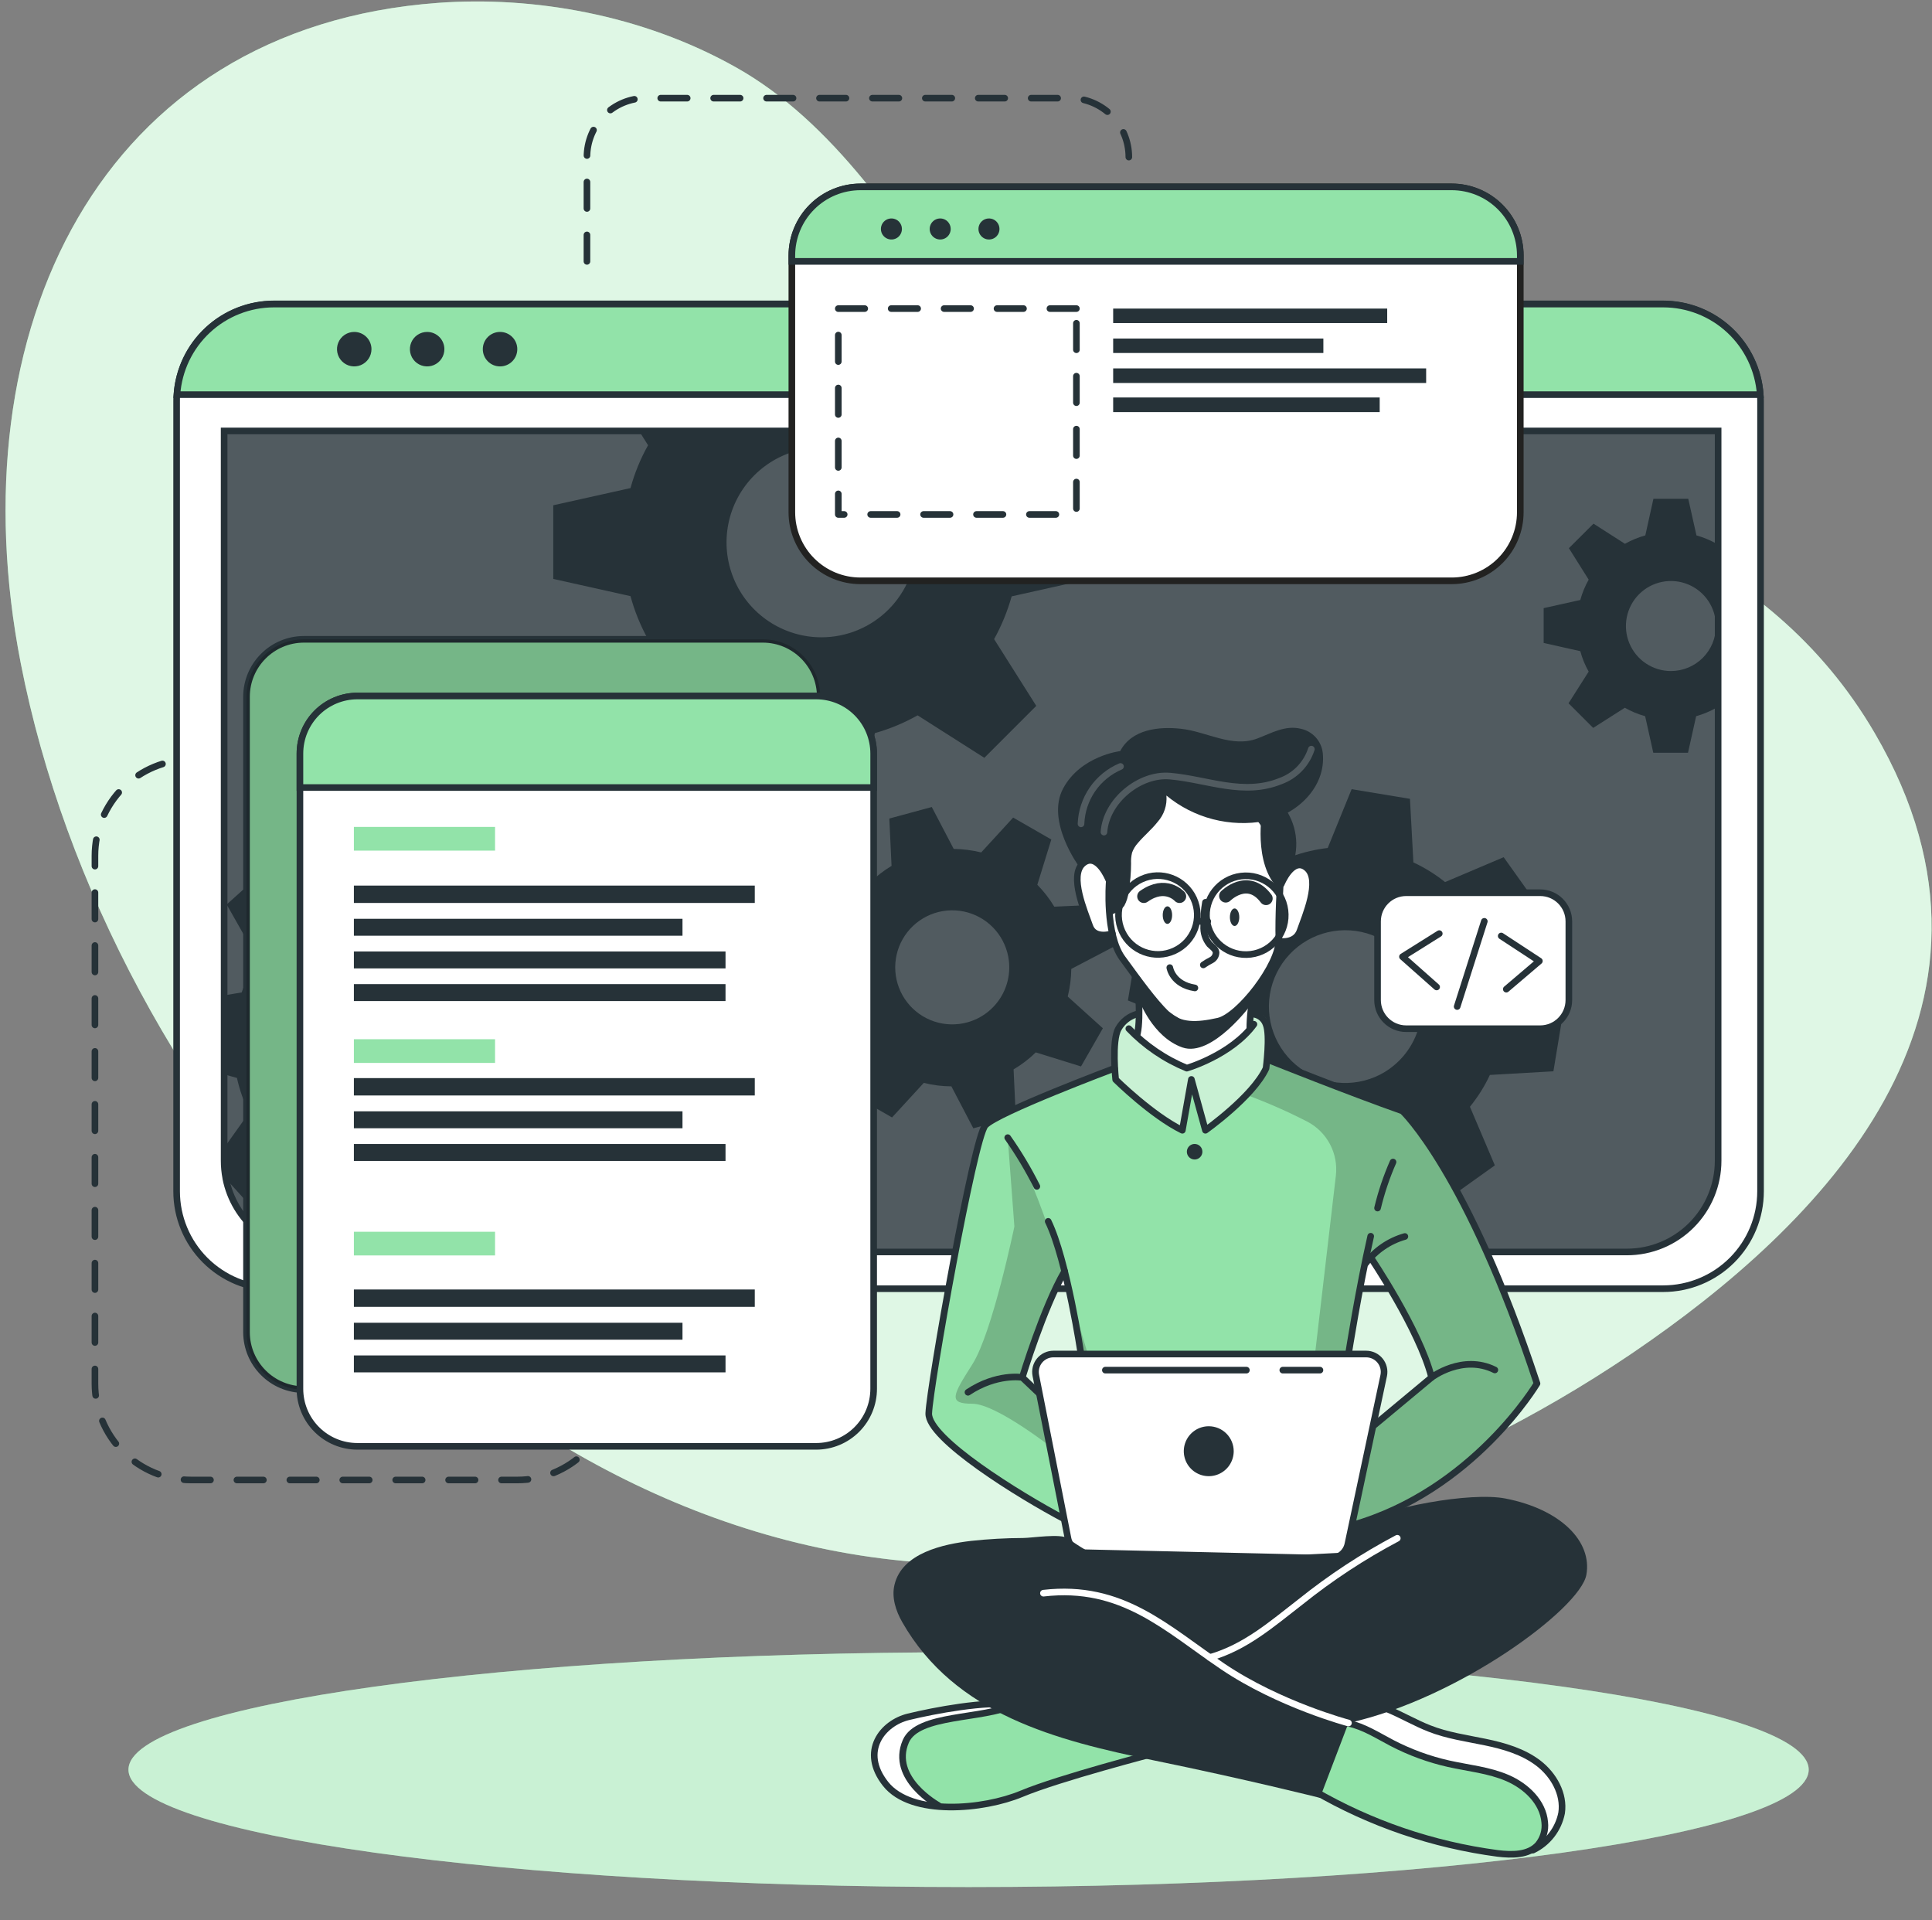 <svg width="322" height="320" viewBox="0 0 322 320" fill="none" xmlns="http://www.w3.org/2000/svg">
<rect x="0" y="0" width="322" height="320" fill="#808080" stroke="none"/>
<g clip-path="url(#clip0_260_322)">
<path d="M312.44 122.134C276.806 61.101 180.147 82.837 160.407 53.154C150.296 37.976 138.986 20.335 122.58 11.174C106.942 2.401 88.81 -0.677 73.004 0.478C16.555 4.609 -7.373 55.113 3.469 110.575C17.945 184.555 83.525 260.129 161.431 260.656C202.183 260.963 241.121 246.341 271.608 225.775L272.288 225.314C302.775 204.558 339.652 168.727 312.44 122.134Z" fill="#92E3A9"/>
<path opacity="0.7" d="M312.44 122.134C276.806 61.101 180.147 82.837 160.407 53.154C150.296 37.976 138.986 20.335 122.58 11.174C106.942 2.401 88.81 -0.677 73.004 0.478C16.555 4.609 -7.373 55.113 3.469 110.575C17.945 184.555 83.525 260.129 161.431 260.656C202.183 260.963 241.121 246.341 271.608 225.775L272.288 225.314C302.775 204.558 339.652 168.727 312.44 122.134Z" fill="white"/>
<path d="M35.82 126.571H31.857C27.605 126.571 23.527 128.26 20.52 131.267C17.513 134.274 15.824 138.352 15.824 142.604V230.585C15.824 234.838 17.513 238.916 20.52 241.922C23.527 244.929 27.605 246.618 31.857 246.618H86.222C90.474 246.618 94.552 244.929 97.559 241.922C100.566 238.916 102.255 234.838 102.255 230.585" stroke="#263238" stroke-width="1.103" stroke-linecap="round" stroke-linejoin="round" stroke-dasharray="4.41 4.41"/>
<path d="M97.825 43.555V26.176C97.825 23.576 98.856 21.082 100.693 19.241C102.529 17.4 105.021 16.363 107.621 16.358H178.319C180.923 16.358 183.42 17.392 185.262 19.233C187.103 21.075 188.138 23.572 188.138 26.176" stroke="#263238" stroke-width="1.103" stroke-linecap="round" stroke-linejoin="round" stroke-dasharray="4.41 4.41"/>
<path d="M161.431 314.45C238.762 314.45 301.452 305.691 301.452 294.886C301.452 284.081 238.762 275.322 161.431 275.322C84.099 275.322 21.41 284.081 21.41 294.886C21.41 305.691 84.099 314.45 161.431 314.45Z" fill="#92E3A9"/>
<path opacity="0.5" d="M161.431 314.45C238.762 314.45 301.452 305.691 301.452 294.886C301.452 284.081 238.762 275.322 161.431 275.322C84.099 275.322 21.41 284.081 21.41 294.886C21.41 305.691 84.099 314.45 161.431 314.45Z" fill="white"/>
<path d="M293.424 66.87V198.512C293.424 202.815 291.715 206.942 288.673 209.986C285.631 213.03 281.504 214.741 277.201 214.742H45.66C41.357 214.741 37.231 213.03 34.188 209.986C31.146 206.942 29.437 202.815 29.437 198.512V66.87C29.437 66.482 29.437 66.138 29.488 65.729C29.773 61.634 31.601 57.799 34.602 54.999C37.604 52.198 41.555 50.64 45.66 50.639H277.201C281.311 50.641 285.266 52.203 288.268 55.01C291.27 57.816 293.095 61.658 293.373 65.758C293.409 66.109 293.424 66.489 293.424 66.87Z" fill="white" stroke="#263238" stroke-width="1.103" stroke-linecap="round" stroke-linejoin="round"/>
<path d="M37.333 71.812H286.354V193.416C286.354 197.449 284.752 201.317 281.9 204.169C279.048 207.021 275.181 208.623 271.147 208.623H52.547C48.514 208.623 44.646 207.021 41.795 204.169C38.943 201.317 37.341 197.449 37.341 193.416V71.812H37.333Z" fill="#263238"/>
<path opacity="0.2" d="M286.362 71.812V193.416C286.383 197.427 284.811 201.282 281.991 204.133C279.171 206.985 275.333 208.6 271.323 208.623H52.372C48.361 208.6 44.524 206.985 41.704 204.133C38.884 201.282 37.312 197.427 37.333 193.416V71.812H286.362Z" fill="white"/>
<path d="M293.373 65.758H29.488C29.773 61.663 31.601 57.829 34.602 55.028C37.604 52.228 41.556 50.669 45.66 50.668H277.201C281.306 50.669 285.258 52.228 288.259 55.028C291.26 57.829 293.088 61.663 293.373 65.758Z" fill="#92E3A9" stroke="#263238" stroke-width="1.103" stroke-miterlimit="10"/>
<path d="M61.913 58.184C61.913 58.752 61.745 59.308 61.429 59.78C61.113 60.253 60.664 60.621 60.139 60.839C59.614 61.056 59.037 61.113 58.479 61.002C57.922 60.891 57.41 60.617 57.008 60.216C56.606 59.814 56.333 59.302 56.222 58.745C56.111 58.187 56.168 57.609 56.385 57.084C56.603 56.559 56.971 56.111 57.444 55.795C57.916 55.479 58.471 55.311 59.04 55.311C59.802 55.311 60.533 55.614 61.071 56.152C61.61 56.691 61.913 57.422 61.913 58.184Z" fill="#263238"/>
<path d="M74.064 58.184C74.064 58.752 73.895 59.308 73.58 59.78C73.264 60.253 72.815 60.621 72.29 60.839C71.765 61.056 71.187 61.113 70.63 61.002C70.073 60.891 69.561 60.617 69.159 60.216C68.757 59.814 68.484 59.302 68.373 58.745C68.262 58.187 68.319 57.609 68.536 57.084C68.754 56.559 69.122 56.111 69.594 55.795C70.067 55.479 70.622 55.311 71.191 55.311C71.953 55.311 72.683 55.614 73.222 56.152C73.761 56.691 74.064 57.422 74.064 58.184Z" fill="#263238"/>
<path d="M83.341 61.057C84.928 61.057 86.215 59.771 86.215 58.184C86.215 56.597 84.928 55.311 83.341 55.311C81.755 55.311 80.468 56.597 80.468 58.184C80.468 59.771 81.755 61.057 83.341 61.057Z" fill="#263238"/>
<path d="M286.354 71.812V193.416C286.354 197.449 284.752 201.317 281.9 204.169C279.048 207.021 275.18 208.623 271.147 208.623H52.547C49.027 208.622 45.617 207.401 42.897 205.166C40.177 202.932 38.316 199.823 37.633 196.37V196.326C37.447 195.362 37.354 194.383 37.355 193.402V71.812H286.354Z" stroke="#263238" stroke-width="1.103" stroke-miterlimit="10"/>
<path d="M286.12 90.616C285.054 90.017 283.92 89.548 282.743 89.219L281.375 83.115H275.571L274.218 89.219C273.034 89.542 271.894 90.011 270.826 90.616L265.584 87.26L261.482 91.347L264.779 96.589C264.176 97.658 263.707 98.797 263.383 99.981L257.278 101.334V107.139L263.383 108.506C263.703 109.696 264.172 110.841 264.779 111.913L261.424 117.191L265.532 121.293L270.804 117.937C271.87 118.542 273.007 119.014 274.189 119.341L275.549 125.438H281.332L282.691 119.341C283.87 119.011 285.004 118.539 286.069 117.937L286.34 118.113V90.469L286.12 90.616ZM278.488 111.818C277.004 111.818 275.553 111.378 274.319 110.553C273.086 109.729 272.124 108.557 271.557 107.185C270.989 105.814 270.841 104.306 271.131 102.851C271.421 101.395 272.136 100.059 273.186 99.01C274.236 97.961 275.573 97.247 277.029 96.959C278.484 96.67 279.993 96.82 281.363 97.389C282.734 97.957 283.905 98.92 284.728 100.155C285.551 101.389 285.99 102.84 285.989 104.324C285.989 105.309 285.795 106.284 285.418 107.193C285.041 108.103 284.488 108.929 283.791 109.625C283.095 110.321 282.268 110.873 281.358 111.249C280.448 111.626 279.472 111.819 278.488 111.818Z" fill="#263238"/>
<path d="M181.499 96.501V84.263L168.632 81.404C167.938 78.918 166.956 76.52 165.708 74.261L167.265 71.812H106.51L108.009 74.195C106.745 76.445 105.763 78.841 105.084 81.331L92.21 84.197V96.465L105.084 99.338C105.763 101.846 106.745 104.262 108.009 106.532L100.939 117.652L109.603 126.308L120.715 119.231C122.97 120.499 125.368 121.493 127.858 122.192L130.724 135.023H142.934L145.814 122.163C148.297 121.461 150.687 120.467 152.935 119.202L164.055 126.279L172.711 117.623L165.686 106.503C166.931 104.247 167.912 101.855 168.61 99.374L181.499 96.501ZM136.902 106.196C133.774 106.196 130.717 105.268 128.116 103.53C125.516 101.793 123.489 99.323 122.292 96.433C121.095 93.544 120.782 90.364 121.392 87.297C122.002 84.229 123.508 81.411 125.72 79.2C127.932 76.988 130.749 75.482 133.817 74.872C136.885 74.262 140.064 74.575 142.954 75.772C145.843 76.969 148.313 78.996 150.051 81.596C151.788 84.197 152.716 87.254 152.716 90.382C152.717 92.459 152.308 94.516 151.514 96.435C150.72 98.354 149.555 100.097 148.086 101.566C146.618 103.035 144.874 104.199 142.955 104.994C141.036 105.788 138.979 106.197 136.902 106.196Z" fill="#263238"/>
<path d="M100.296 180.541L100.815 170.825L90.748 167.988C90.28 165.992 89.589 164.054 88.686 162.213L94.769 153.673L88.247 146.443L79.138 151.561C77.397 150.465 75.534 149.574 73.589 148.907L71.849 138.583L62.14 138.137L59.332 148.234C57.332 148.683 55.393 149.37 53.556 150.281L45.025 144.206L37.779 150.72L42.941 159.837C41.834 161.57 40.941 163.431 40.28 165.378L37.355 165.861V179.021L39.49 179.62C39.933 181.623 40.618 183.565 41.53 185.403L37.333 191.289L37.611 196.326V196.37L41.947 201.173L51.071 196.019C52.809 197.137 54.677 198.038 56.634 198.702L58.345 208.616L58.426 209.033L68.135 209.544L68.391 208.616L70.942 199.455C72.951 199.005 74.9 198.318 76.747 197.408L85.264 203.476L92.502 196.969L87.385 187.845C88.481 186.114 89.362 184.255 90.009 182.311L100.296 180.541ZM74.51 165.371C72.847 163.521 70.672 162.206 68.262 161.592C65.851 160.978 63.312 161.093 60.967 161.922C58.622 162.752 56.575 164.258 55.086 166.25C53.597 168.243 52.732 170.632 52.601 173.116C52.47 175.6 53.079 178.068 54.35 180.206C55.622 182.344 57.499 184.057 59.744 185.128C61.989 186.199 64.501 186.58 66.963 186.223C69.425 185.866 71.726 184.787 73.574 183.122C76.042 180.893 77.526 177.776 77.701 174.455C77.877 171.133 76.729 167.878 74.51 165.4V165.371Z" fill="#263238"/>
<path d="M177.954 166.058C178.329 164.554 178.528 163.01 178.546 161.46L185.528 157.804L183.598 150.72L175.716 151.085C174.918 149.761 173.969 148.534 172.887 147.43L175.219 139.892L168.859 136.237L163.536 142.042C162.034 141.679 160.497 141.483 158.952 141.457L155.297 134.475L148.22 136.397L148.592 144.286C147.268 145.084 146.041 146.034 144.937 147.115L137.392 144.783L133.736 151.136L139.585 156.452C139.207 157.95 139.013 159.49 139.008 161.036L132.011 164.691L133.941 171.768L141.837 171.395C142.62 172.726 143.565 173.954 144.652 175.051L142.305 182.552L148.673 186.207L153.966 180.446C155.47 180.825 157.014 181.019 158.565 181.024L162.22 188.013L169.297 186.09L168.983 179.35L168.932 178.195C170.274 177.404 171.517 176.454 172.631 175.365L180.169 177.705L183.283 172.265L183.81 171.344L177.954 166.058ZM161.233 170.357C159.418 170.858 157.496 170.808 155.709 170.214C153.923 169.621 152.353 168.51 151.198 167.022C150.044 165.535 149.357 163.739 149.225 161.861C149.093 159.983 149.522 158.108 150.457 156.474C151.393 154.84 152.792 153.52 154.478 152.683C156.164 151.845 158.061 151.527 159.928 151.769C161.795 152.011 163.548 152.802 164.965 154.042C166.382 155.282 167.398 156.914 167.886 158.733C168.536 161.156 168.202 163.738 166.955 165.916C165.709 168.094 163.652 169.69 161.233 170.357Z" fill="#263238"/>
<path d="M258.901 178.516L260.51 168.793L250.669 164.837C250.446 162.765 249.972 160.727 249.258 158.769L256.343 150.881L250.611 142.838L240.843 146.984C239.222 145.684 237.449 144.584 235.565 143.708L234.994 133.115L225.271 131.506L221.286 141.303C219.223 141.546 217.194 142.024 215.24 142.729L207.329 135.644L199.324 141.376L203.476 151.136C202.333 152.563 201.341 154.104 200.515 155.735C200.406 155.962 200.289 156.188 200.186 156.415L189.6 157L187.984 166.709L189.578 167.352L197.825 170.679C198.05 172.741 198.524 174.769 199.236 176.718L192.137 184.658L197.876 192.7L207.636 188.532C209.253 189.844 211.023 190.954 212.908 191.837L213.456 202.379L223.172 203.988L227.15 194.264C229.217 194.038 231.25 193.562 233.203 192.846L241.099 199.93L249.141 194.191L244.988 184.424C246.311 182.8 247.429 181.02 248.315 179.123L258.901 178.516ZM231.631 178.078C229.586 179.545 227.151 180.373 224.634 180.457C222.118 180.541 219.634 179.877 217.495 178.548C215.356 177.22 213.66 175.287 212.62 172.994C211.579 170.701 211.243 168.152 211.652 165.667C212.061 163.183 213.197 160.876 214.918 159.038C216.638 157.2 218.865 155.913 221.317 155.341C223.768 154.768 226.335 154.936 228.691 155.822C231.048 156.708 233.089 158.273 234.556 160.319C236.521 163.064 237.315 166.477 236.764 169.807C236.213 173.137 234.361 176.112 231.617 178.078H231.631Z" fill="#263238"/>
<path d="M127.127 106.532H50.669C45.375 106.532 41.084 110.823 41.084 116.117V221.973C41.084 227.267 45.375 231.558 50.669 231.558H127.127C132.421 231.558 136.712 227.267 136.712 221.973V116.117C136.712 110.823 132.421 106.532 127.127 106.532Z" fill="#92E3A9" stroke="#263238" stroke-width="1.103" stroke-miterlimit="10"/>
<path opacity="0.2" d="M127.127 106.532H50.669C45.375 106.532 41.084 110.823 41.084 116.117V221.973C41.084 227.267 45.375 231.558 50.669 231.558H127.127C132.421 231.558 136.712 227.267 136.712 221.973V116.117C136.712 110.823 132.421 106.532 127.127 106.532Z" fill="black"/>
<path d="M145.61 125.563V231.419C145.61 232.678 145.363 233.925 144.882 235.089C144.401 236.253 143.695 237.31 142.805 238.201C141.915 239.092 140.858 239.799 139.694 240.281C138.531 240.763 137.284 241.011 136.025 241.011H59.566C58.307 241.01 57.061 240.761 55.899 240.279C54.736 239.796 53.68 239.089 52.791 238.199C51.901 237.308 51.196 236.251 50.715 235.087C50.234 233.924 49.988 232.678 49.989 231.419V125.563C49.989 123.022 50.997 120.585 52.793 118.788C54.589 116.99 57.025 115.98 59.566 115.978H136.025C138.567 115.978 141.005 116.988 142.802 118.785C144.6 120.583 145.61 123.021 145.61 125.563Z" fill="white" stroke="#263238" stroke-width="1.103" stroke-linecap="round" stroke-linejoin="round"/>
<path d="M145.61 125.563V131.229H49.989V125.563C49.989 123.022 50.997 120.585 52.793 118.788C54.589 116.99 57.025 115.98 59.566 115.978H136.025C138.567 115.978 141.005 116.988 142.802 118.785C144.6 120.583 145.61 123.021 145.61 125.563Z" fill="#92E3A9" stroke="#263238" stroke-width="1.103" stroke-miterlimit="10"/>
<path d="M82.508 137.794H58.981V141.742H82.508V137.794Z" fill="#92E3A9"/>
<path d="M82.508 173.172H58.981V177.12H82.508V173.172Z" fill="#92E3A9"/>
<path d="M82.508 205.253H58.981V209.201H82.508V205.253Z" fill="#92E3A9"/>
<path d="M125.797 147.569H58.981V150.464H125.797V147.569Z" fill="#263238"/>
<path d="M113.748 153.103H58.981V155.925H113.748V153.103Z" fill="#263238"/>
<path d="M120.92 158.55H58.981V161.372H120.92V158.55Z" fill="#263238"/>
<path d="M120.92 163.989H58.981V166.811H120.92V163.989Z" fill="#263238"/>
<path d="M125.797 179.65H58.981V182.545H125.797V179.65Z" fill="#263238"/>
<path d="M113.748 185.184H58.981V188.006H113.748V185.184Z" fill="#263238"/>
<path d="M120.92 190.631H58.981V193.453H120.92V190.631Z" fill="#263238"/>
<path d="M125.797 214.874H58.981V217.769H125.797V214.874Z" fill="#263238"/>
<path d="M113.748 220.416H58.981V223.238H113.748V220.416Z" fill="#263238"/>
<path d="M120.92 225.863H58.981V228.685H120.92V225.863Z" fill="#263238"/>
<path d="M253.382 42.575V85.359C253.382 86.861 253.086 88.347 252.511 89.734C251.936 91.121 251.094 92.381 250.032 93.442C248.97 94.503 247.71 95.345 246.322 95.919C244.935 96.493 243.448 96.787 241.947 96.786H143.409C141.908 96.787 140.421 96.493 139.034 95.919C137.647 95.345 136.386 94.503 135.324 93.442C134.262 92.381 133.42 91.121 132.845 89.734C132.27 88.347 131.975 86.861 131.975 85.359V42.575C131.977 39.543 133.182 36.636 135.326 34.492C137.47 32.348 140.377 31.143 143.409 31.141H241.947C244.98 31.141 247.888 32.345 250.033 34.49C252.177 36.634 253.382 39.542 253.382 42.575Z" fill="white" stroke="#222221" stroke-width="1.103" stroke-miterlimit="10"/>
<path d="M253.382 42.575V43.555H131.975V42.575C131.977 39.543 133.182 36.636 135.326 34.492C137.47 32.348 140.377 31.143 143.409 31.141H241.947C244.98 31.141 247.888 32.345 250.033 34.49C252.177 36.634 253.382 39.542 253.382 42.575Z" fill="#92E3A9" stroke="#263238" stroke-width="1.103" stroke-miterlimit="10"/>
<path d="M149.814 39.395C149.568 39.641 149.256 39.808 148.915 39.876C148.575 39.944 148.222 39.91 147.901 39.777C147.58 39.644 147.306 39.419 147.113 39.131C146.92 38.842 146.817 38.503 146.817 38.156C146.817 37.808 146.92 37.469 147.113 37.18C147.306 36.892 147.58 36.667 147.901 36.534C148.222 36.401 148.575 36.367 148.915 36.435C149.256 36.503 149.568 36.67 149.814 36.916C150.14 37.246 150.323 37.691 150.323 38.156C150.323 38.62 150.14 39.065 149.814 39.395Z" fill="#263238"/>
<path d="M157.943 39.395C157.698 39.641 157.385 39.808 157.045 39.876C156.704 39.944 156.351 39.91 156.03 39.777C155.71 39.644 155.435 39.419 155.242 39.131C155.049 38.842 154.946 38.503 154.946 38.156C154.946 37.808 155.049 37.469 155.242 37.18C155.435 36.892 155.71 36.667 156.03 36.534C156.351 36.401 156.704 36.367 157.045 36.435C157.385 36.503 157.698 36.67 157.943 36.916C158.27 37.246 158.453 37.691 158.453 38.156C158.453 38.62 158.27 39.065 157.943 39.395Z" fill="#263238"/>
<path d="M166.073 39.395C165.828 39.641 165.515 39.808 165.175 39.876C164.834 39.944 164.481 39.91 164.16 39.777C163.839 39.644 163.565 39.419 163.372 39.131C163.179 38.842 163.076 38.503 163.076 38.156C163.076 37.808 163.179 37.469 163.372 37.18C163.565 36.892 163.839 36.667 164.16 36.534C164.481 36.401 164.834 36.367 165.175 36.435C165.515 36.503 165.828 36.67 166.073 36.916C166.399 37.246 166.582 37.691 166.582 38.156C166.582 38.62 166.399 39.065 166.073 39.395Z" fill="#263238"/>
<path d="M179.401 51.421H139.717V85.725H179.401V51.421Z" stroke="#263238" stroke-width="1.103" stroke-linecap="round" stroke-linejoin="round" stroke-dasharray="4.41 4.41"/>
<path d="M231.2 51.421H185.528V53.834H231.2V51.421Z" fill="#263238"/>
<path d="M220.562 56.415H185.528V58.82H220.562V56.415Z" fill="#263238"/>
<path d="M237.692 61.386H185.528V63.821H237.692V61.386Z" fill="#263238"/>
<path d="M229.95 66.234H185.528V68.668H229.95V66.234Z" fill="#263238"/>
<path d="M256.701 148.76H234.365C231.729 148.76 229.591 150.898 229.591 153.535V166.643C229.591 169.28 231.729 171.417 234.365 171.417H256.701C259.337 171.417 261.475 169.28 261.475 166.643V153.535C261.475 150.898 259.337 148.76 256.701 148.76Z" fill="white" stroke="#263238" stroke-width="1.103" stroke-linecap="round" stroke-linejoin="round"/>
<path d="M239.878 155.574L233.744 159.42L239.439 164.465" stroke="#263238" stroke-width="1.103" stroke-linecap="round" stroke-linejoin="round"/>
<path d="M251.049 164.83L256.562 160.137L250.201 155.969" stroke="#263238" stroke-width="1.103" stroke-linecap="round" stroke-linejoin="round"/>
<path d="M242.861 167.725L247.386 153.527" stroke="#263238" stroke-width="1.103" stroke-linecap="round" stroke-linejoin="round"/>
<path d="M195.69 291.282C195.69 291.282 174.488 297.357 171.527 298.41C168.837 299.36 161.54 301.919 156.064 301.122C155.536 301.046 155.013 300.934 154.5 300.786C148.951 299.134 146.458 297.591 145.727 294.104C144.996 290.616 147.759 288.043 150.42 286.398C153.082 284.753 167.514 283.035 167.514 283.035L171.001 284.058L195.69 291.282Z" fill="#92E3A9"/>
<path d="M156.064 301.122C155.536 301.046 155.013 300.934 154.5 300.786C148.951 299.134 146.458 297.591 145.727 294.104C144.996 290.616 147.759 288.043 150.42 286.398C153.082 284.753 167.514 283.035 167.514 283.035L171.001 284.058C167.842 285.521 156.086 286.318 153.52 287.794C150.954 289.271 149.718 292.049 151.232 295.837C152.043 297.811 154.207 299.748 156.064 301.122Z" fill="white"/>
<path d="M192.503 292.144C192.503 292.144 176.579 296.268 170.263 298.907C163.946 301.546 151.905 302.702 147.598 297.262C143.292 291.823 147.101 287.129 151.393 286.084C155.684 285.038 164.363 283.393 169.1 284.058" stroke="#263238" stroke-width="1.103" stroke-linecap="round" stroke-linejoin="round"/>
<path d="M156.379 300.837C156.379 300.837 148.278 296.392 150.969 290.163C152.957 285.572 163.763 286.566 169.115 284.058" stroke="#263238" stroke-width="1.103" stroke-linecap="round" stroke-linejoin="round"/>
<path d="M260.268 302.109C260.049 304.303 259.281 306.357 257.088 307.651C255.626 308.514 253.55 309.026 250.574 308.996C243.139 308.901 229.16 303.586 229.16 303.586L216.073 296.348L222.88 285.579L224.744 282.655L229.555 283.737C229.555 283.737 233.539 285.996 237.546 287.794C241.552 289.593 251.283 289.988 254.712 292.744C258.141 295.5 260.641 298.498 260.268 302.109Z" fill="#92E3A9"/>
<path d="M260.269 302.109C260.049 304.303 259.282 306.357 257.088 307.651C257.72 305.495 257.591 303.187 256.723 301.115C255.26 297.832 250.501 294.937 244.243 294.455C237.984 293.972 233.196 291.048 230.688 289.739C228.729 288.723 224.598 286.5 222.88 285.579L224.744 282.655L229.555 283.737C229.555 283.737 233.539 285.996 237.546 287.794C241.552 289.593 251.283 289.988 254.712 292.744C258.141 295.5 260.641 298.498 260.269 302.109Z" fill="white"/>
<path d="M218.976 298.381C228.396 303.856 238.807 307.412 249.609 308.843C251.992 309.128 254.763 309.172 256.357 307.381C256.781 306.863 257.097 306.266 257.285 305.624C257.474 304.982 257.531 304.309 257.454 303.645C257.169 300.282 254.339 297.62 251.239 296.282C248.14 294.944 244.725 294.637 241.428 293.899C238.149 293.16 234.979 292 231.997 290.448C229.628 289.213 227.34 287.714 224.73 287.158C222.12 286.603 219.012 287.275 217.616 289.556" stroke="#263238" stroke-width="1.103" stroke-linecap="round" stroke-linejoin="round"/>
<path d="M255.48 308.294C256.705 307.708 257.776 306.843 258.607 305.769C259.439 304.695 260.008 303.442 260.269 302.109C260.744 298.944 258.938 295.756 256.401 293.811C253.864 291.867 250.684 290.945 247.547 290.295C244.411 289.644 241.201 289.205 238.197 288.014C233.613 286.215 229.087 282.677 224.306 283.941" stroke="#263238" stroke-width="1.103" stroke-linecap="round" stroke-linejoin="round"/>
<path d="M233.744 185.118L211.599 176.696L211.321 176.586C211.321 176.586 211.402 176.001 211.467 175.124C211.606 173.355 211.679 170.474 210.846 169.502C209.61 168.04 206.116 169.268 202.701 167.703C199.287 166.139 192.978 168.939 192.978 168.939C192.978 168.939 188.416 168.098 186.398 171.388C185.374 174.042 185.725 177.968 185.725 177.968L185.308 178.114C182.669 179.101 168.31 184.504 165.276 186.675C161.92 189.052 158.206 213.448 157.015 220.613C155.823 227.778 153.703 234.234 154.778 236.698C155.852 239.161 171.279 251.042 180.154 254.105C189.03 257.168 220.504 256.298 220.504 256.298C220.504 256.298 221.016 256.16 221.929 255.867C227.252 254.156 246.136 247.094 256.16 230.512C256.174 230.542 246.465 198.717 233.744 185.118ZM173.911 226.155C172.28 227.31 173.179 231.785 173.179 231.785L170.409 229.343L177.369 212.228L180.337 225.387C180.337 225.387 175.541 225.007 173.911 226.155ZM229.591 237.027C228.824 237.421 231.785 229.196 230.381 227.332C228.977 225.468 224.744 225.643 224.744 225.643L225.102 223.399L227.61 210.531L228.444 209.544C228.444 209.544 237.056 224.305 238.599 229.511C238.599 229.525 229.211 237.027 229.591 237.027Z" fill="#92E3A9"/>
<path d="M191.932 131.74L180.498 143.877C180.498 143.877 178.926 145.273 179.547 148.79C180.169 152.306 181.631 155.37 182.735 155.574C183.609 155.727 184.494 155.806 185.382 155.808C185.382 155.808 187.831 161.116 189.571 163.2C189.571 163.2 190.17 171.395 189.849 173.669C189.849 173.669 193.958 177.259 197.825 177.712C201.693 178.165 207.666 172.243 207.666 172.243L209.128 164.991C209.128 164.991 212.637 159.669 212.871 158.25C213.105 156.832 214.714 157.197 215.503 156.496C216.293 155.794 218.113 152.672 218.428 149.718C218.742 146.765 218.749 143.372 215.32 144.367C212.345 143.57 214.209 137.282 214.209 137.282L208.982 132.676L191.932 131.74Z" fill="white"/>
<path opacity="0.5" d="M211.599 176.696C211.427 177.148 211.229 177.589 211.007 178.019C209.121 181.572 200.903 188.35 200.903 188.35L198.417 180.71L197.057 188.35C194.316 187.151 185.952 179.905 185.952 179.905C185.952 179.905 185.667 179.225 185.323 178.165L185.74 178.019C185.74 178.019 185.389 174.064 186.413 171.439C188.416 168.149 192.993 168.99 192.993 168.99C192.993 168.99 199.302 166.19 202.716 167.754C206.13 169.319 209.625 168.105 210.861 169.553C212.096 171.001 211.336 176.615 211.336 176.615L211.599 176.696Z" fill="white"/>
<path opacity="0.2" d="M233.744 185.118L211.599 176.696L211.321 176.586C211.321 176.586 211.402 176.001 211.467 175.124L211.007 177.997L207.731 182.442C211.233 183.732 214.651 185.236 217.967 186.946C219.554 187.796 220.849 189.104 221.684 190.7C222.518 192.296 222.853 194.106 222.646 195.895L218.566 230.805L216.892 250.625L221.944 255.867C227.267 254.156 246.151 247.094 256.174 230.512C256.174 230.542 246.465 198.717 233.744 185.118ZM229.591 237.027C228.824 237.421 231.785 229.196 230.381 227.332C228.977 225.468 224.744 225.643 224.744 225.643L225.102 223.399L227.61 210.531L228.444 209.544C228.444 209.544 237.056 224.305 238.599 229.511C238.599 229.525 229.211 237.027 229.591 237.027Z" fill="black"/>
<path opacity="0.2" d="M181.806 227.332L178.363 215.824C178.363 215.824 172.185 194.761 167.952 189.571L169.063 204.383C169.063 204.383 165.408 222.075 162.067 227.332C158.726 232.589 157.98 233.912 162.067 233.912C166.154 233.912 176.104 241.837 176.104 241.837L175.336 235.257L181.806 227.332ZM173.128 231.784L170.357 229.343L177.317 212.227L180.286 225.387C180.286 225.387 175.519 225.029 173.889 226.177C172.258 227.325 173.128 231.784 173.128 231.784Z" fill="black"/>
<path d="M189.571 163.2C189.571 163.2 190.2 169.407 189.571 172.243" stroke="#263238" stroke-width="1.103" stroke-linecap="round" stroke-linejoin="round"/>
<path d="M208.302 171.41C208.309 169.414 208.539 167.425 208.989 165.481" stroke="#263238" stroke-width="1.103" stroke-linecap="round" stroke-linejoin="round"/>
<path d="M209.961 136.368C209.961 136.368 213.719 141.084 213.522 144.652C213.324 148.219 213.047 152.445 213.142 156.583C213.237 160.721 206.496 169.392 203.03 170.16C199.565 170.927 196.582 171.125 194.367 168.91C192.152 166.694 189.936 163.616 187.056 159.668C184.175 155.72 184.862 147.057 184.862 147.057" stroke="#263238" stroke-width="1.103" stroke-linecap="round" stroke-linejoin="round"/>
<path d="M200.91 150.354C200.681 151.65 200.583 152.965 200.618 154.28C200.542 155.389 200.887 156.485 201.583 157.351C202 157.775 202.599 158.119 202.68 158.703C202.677 158.967 202.604 159.225 202.468 159.45C202.332 159.675 202.137 159.859 201.905 159.983C201.436 160.219 200.984 160.488 200.552 160.787" stroke="#263238" stroke-width="1.103" stroke-linecap="round" stroke-linejoin="round"/>
<path d="M194.966 161.24C194.966 161.24 195.398 164.04 199.148 164.625" stroke="#263238" stroke-width="1.103" stroke-linecap="round" stroke-linejoin="round"/>
<path d="M195.354 152.489C195.354 153.301 195.003 153.951 194.572 153.951C194.14 153.951 193.789 153.301 193.789 152.489C193.789 151.678 194.14 151.027 194.572 151.027C195.003 151.027 195.354 151.685 195.354 152.489Z" fill="#263238"/>
<path d="M206.547 152.84C206.547 153.652 206.196 154.302 205.765 154.302C205.333 154.302 204.982 153.644 204.982 152.84C204.982 152.036 205.333 151.378 205.765 151.378C206.196 151.378 206.547 152.028 206.547 152.84Z" fill="#263238"/>
<path d="M204.288 149.294C204.288 149.294 207.944 145.639 211.007 149.718" stroke="#263238" stroke-width="2.206" stroke-linecap="round" stroke-linejoin="round"/>
<path d="M196.589 149.367C196.589 149.367 194.279 146.779 190.638 149.367" stroke="#263238" stroke-width="2.206" stroke-linecap="round" stroke-linejoin="round"/>
<path d="M189.849 166.651C189.849 166.651 192.078 172.792 197.057 174.539C202.036 176.287 208.645 167.228 208.645 167.228L208.302 166.051C208.302 166.051 203.966 171.681 199.148 170.723C194.33 169.765 189.571 163.229 189.571 163.229L189.849 166.651Z" fill="#263238"/>
<path d="M185.382 155.574C185.382 155.574 182.413 156.62 181.624 154.309C180.834 151.999 178.129 145.909 180.498 143.877C182.867 141.844 184.768 146.56 184.768 146.56" stroke="#263238" stroke-width="1.103" stroke-linecap="round" stroke-linejoin="round"/>
<path d="M213.134 156.832C213.134 156.832 215.891 157.387 216.68 155.077C217.47 152.767 220.175 146.677 217.806 144.644C215.437 142.612 213.536 147.327 213.536 147.327" stroke="#263238" stroke-width="1.103" stroke-linecap="round" stroke-linejoin="round"/>
<path d="M184.767 152.489C185.799 152.326 186.729 151.778 187.37 150.954C187.762 150.231 188.01 149.439 188.101 148.622C188.373 147.067 188.51 145.491 188.511 143.913C188.479 143.297 188.535 142.679 188.679 142.078C188.898 141.474 189.236 140.92 189.673 140.448C190.704 139.234 191.954 138.211 192.941 136.953C193.47 136.36 193.873 135.665 194.124 134.91C194.376 134.156 194.471 133.359 194.403 132.566C196.665 134.431 199.308 135.778 202.146 136.512C204.984 137.246 207.949 137.349 210.831 136.814C216.059 135.791 221.067 131.207 220.46 125.446C220.345 124.48 219.931 123.574 219.276 122.855C218.62 122.137 217.756 121.642 216.804 121.439C214.224 120.796 211.906 122.17 209.566 123.055C205.304 124.663 201.13 121.9 196.823 121.439C193.168 121.037 188.613 121.498 186.698 125.16C186.698 125.16 180.118 125.935 177.193 131.375C174.269 136.814 179.803 144.337 179.803 144.337C179.803 144.337 181.997 141.647 184.87 147.086L184.767 152.489Z" fill="#263238"/>
<path d="M210.415 134.979C210.415 134.979 208.704 143.899 213.171 148.219C213.171 148.219 214.151 145.536 215.138 144.878C215.849 143.295 216.151 141.559 216.014 139.829C215.877 138.098 215.307 136.431 214.355 134.979C211.051 129.788 210.415 134.979 210.415 134.979Z" fill="#263238"/>
<path opacity="0.2" d="M218.559 124.831C218.167 126.048 217.502 127.16 216.615 128.081C215.728 129.002 214.643 129.709 213.441 130.147C207.242 132.676 201.225 129.876 195.01 129.328C189.944 128.874 184.351 133.451 183.992 138.657" stroke="white" stroke-width="1.103" stroke-linecap="round" stroke-linejoin="round"/>
<path opacity="0.2" d="M180.169 137.282C180.245 135.228 180.904 133.238 182.069 131.544C183.234 129.851 184.857 128.524 186.749 127.719" stroke="white" stroke-width="1.103" stroke-linecap="round" stroke-linejoin="round"/>
<path d="M188.138 171.41C190.864 174.251 194.154 176.492 197.796 177.99C197.796 177.99 205.217 175.833 208.989 170.679" stroke="#263238" stroke-width="1.103" stroke-linecap="round" stroke-linejoin="round"/>
<path d="M195.721 158.442C199.017 156.93 200.463 153.033 198.952 149.737C197.44 146.442 193.543 144.995 190.247 146.507C186.951 148.019 185.505 151.916 187.017 155.212C188.528 158.508 192.426 159.954 195.721 158.442Z" stroke="#263238" stroke-width="1.103" stroke-linecap="round" stroke-linejoin="round"/>
<path d="M208.444 159.02C212.042 158.578 214.602 155.302 214.16 151.704C213.718 148.105 210.442 145.545 206.843 145.987C203.244 146.429 200.685 149.705 201.127 153.304C201.569 156.903 204.845 159.462 208.444 159.02Z" stroke="#263238" stroke-width="1.103" stroke-linecap="round" stroke-linejoin="round"/>
<path d="M189.571 168.961C188.906 169.135 188.283 169.442 187.739 169.863C187.195 170.284 186.741 170.81 186.405 171.41C185.243 173.457 185.945 179.898 185.945 179.898C185.945 179.898 191.947 185.835 197.057 188.342L198.563 179.869L200.903 188.342C200.903 188.342 208.814 182.749 211.007 178.019C211.007 178.019 211.738 172.499 211.007 170.708C210.841 170.211 210.524 169.777 210.101 169.467C209.679 169.156 209.17 168.985 208.645 168.975" stroke="#263238" stroke-width="1.103" stroke-linecap="round" stroke-linejoin="round"/>
<path d="M180.169 225.651C180.169 225.651 177.822 209.932 174.7 203.52" stroke="#263238" stroke-width="1.103" stroke-linecap="round" stroke-linejoin="round"/>
<path d="M167.952 189.571C169.77 192.154 171.392 194.869 172.807 197.693" stroke="#263238" stroke-width="1.103" stroke-linecap="round" stroke-linejoin="round"/>
<path d="M229.592 201.305C230.222 198.677 231.086 196.11 232.172 193.635" stroke="#263238" stroke-width="1.103" stroke-linecap="round" stroke-linejoin="round"/>
<path d="M224.744 225.651C224.744 225.651 226.433 214.874 228.451 205.999" stroke="#263238" stroke-width="1.103" stroke-linecap="round" stroke-linejoin="round"/>
<path d="M227.61 210.517C229.243 208.352 231.538 206.781 234.146 206.042" stroke="#263238" stroke-width="1.103" stroke-linecap="round" stroke-linejoin="round"/>
<path d="M211.329 176.586C211.329 176.586 224.949 182.033 233.744 185.125C233.744 185.125 244.565 195.295 256.167 230.542C256.167 230.542 245.537 248.424 225.315 254.156" stroke="#263238" stroke-width="1.103" stroke-linecap="round" stroke-linejoin="round"/>
<path d="M228.824 237.663L238.599 229.525C238.599 229.525 243.767 225.599 249.141 228.282" stroke="#263238" stroke-width="1.103" stroke-linecap="round" stroke-linejoin="round"/>
<path d="M228.451 209.544C228.451 209.544 236.53 221.483 238.599 229.525" stroke="#263238" stroke-width="1.103" stroke-linecap="round" stroke-linejoin="round"/>
<path d="M173.238 232.238L170.379 229.525C170.379 229.525 166.139 228.794 161.328 232.004" stroke="#263238" stroke-width="1.103" stroke-linecap="round" stroke-linejoin="round"/>
<path d="M170.379 229.525C170.379 229.525 173.933 217.828 177.435 211.84" stroke="#263238" stroke-width="1.103" stroke-linecap="round" stroke-linejoin="round"/>
<path d="M185.74 178.019C185.74 178.019 166.139 185.374 164.216 187.524C162.294 189.673 154.99 230.798 154.792 235.506C154.624 239.717 169.89 249.17 177.457 253.155" stroke="#263238" stroke-width="1.103" stroke-linecap="round" stroke-linejoin="round"/>
<path d="M200.398 191.917C200.398 192.173 200.323 192.424 200.18 192.636C200.038 192.849 199.836 193.015 199.6 193.113C199.363 193.211 199.103 193.237 198.852 193.187C198.601 193.137 198.37 193.013 198.189 192.833C198.008 192.652 197.885 192.421 197.835 192.17C197.785 191.919 197.811 191.659 197.909 191.422C198.007 191.186 198.173 190.984 198.385 190.842C198.598 190.699 198.848 190.623 199.104 190.623C199.275 190.622 199.443 190.655 199.601 190.72C199.758 190.785 199.901 190.88 200.022 191C200.142 191.121 200.237 191.264 200.302 191.421C200.367 191.579 200.399 191.747 200.398 191.917Z" fill="#263238"/>
<path d="M223.077 260.802H178.48C178.203 260.802 177.937 260.692 177.741 260.496C177.545 260.3 177.435 260.034 177.435 259.757C177.435 259.479 177.545 259.213 177.741 259.017C177.937 258.821 178.203 258.711 178.48 258.711H223.077C223.355 258.711 223.621 258.821 223.817 259.017C224.013 259.213 224.123 259.479 224.123 259.757C224.123 260.034 224.013 260.3 223.817 260.496C223.621 260.692 223.355 260.802 223.077 260.802Z" fill="#263238"/>
<path d="M224.642 257.307L230.615 229.233C230.708 228.798 230.702 228.347 230.598 227.914C230.494 227.482 230.294 227.078 230.014 226.732C229.733 226.387 229.379 226.108 228.977 225.917C228.575 225.726 228.136 225.628 227.691 225.629H175.563C175.122 225.629 174.686 225.727 174.287 225.916C173.888 226.104 173.536 226.379 173.257 226.721C172.977 227.062 172.776 227.461 172.669 227.889C172.563 228.317 172.552 228.764 172.638 229.196L177.997 256.335C178.129 257.002 178.484 257.603 179.004 258.041C179.523 258.478 180.177 258.725 180.856 258.74L221.644 259.676C222.341 259.692 223.022 259.464 223.569 259.031C224.116 258.599 224.496 257.989 224.642 257.307Z" fill="white" stroke="#263238" stroke-width="1.103" stroke-linecap="round" stroke-linejoin="round"/>
<path d="M205.619 241.83C205.617 242.652 205.372 243.456 204.914 244.139C204.456 244.822 203.806 245.354 203.045 245.668C202.285 245.982 201.449 246.063 200.643 245.902C199.836 245.74 199.095 245.344 198.514 244.762C197.933 244.179 197.538 243.438 197.378 242.631C197.218 241.825 197.301 240.989 197.616 240.229C197.931 239.469 198.464 238.82 199.148 238.363C199.832 237.906 200.636 237.663 201.459 237.663C202.005 237.663 202.547 237.77 203.052 237.98C203.557 238.189 204.016 238.497 204.403 238.884C204.789 239.271 205.095 239.73 205.304 240.236C205.513 240.741 205.619 241.283 205.619 241.83Z" fill="#263238"/>
<path d="M213.8 228.312H219.992" stroke="#263238" stroke-width="1.103" stroke-linecap="round" stroke-linejoin="round"/>
<path d="M184.227 228.312H207.732" stroke="#263238" stroke-width="1.103" stroke-linecap="round" stroke-linejoin="round"/>
<path d="M224.744 287.114L219.992 299.587C219.992 299.587 207.87 296.531 192.349 293.351C176.111 290.024 159.157 285.718 150.362 270.284C149.294 268.405 148.578 266.183 149.082 264.077C150.347 258.748 157.285 257.3 161.855 256.766C164.728 256.456 167.614 256.294 170.504 256.284C171.966 256.284 176.828 255.487 178.005 256.357C179.773 257.647 181.661 258.766 183.642 259.698C186.237 260.802 224.123 258.711 224.123 258.711C224.782 257.274 225.185 255.732 225.315 254.156C231.273 251.129 245.054 248.571 250.903 249.704C260.064 251.48 265.408 256.825 264.392 262.425C263.376 268.025 243.139 283.042 224.744 287.114Z" fill="#263238"/>
<path d="M224.744 287.114C224.744 287.114 213.215 284.058 203.798 277.698C194.382 271.337 187.027 263.953 173.903 265.481" stroke="white" stroke-width="1.103" stroke-linecap="round" stroke-linejoin="round"/>
<path d="M201.641 276.199C207.593 274.488 211.957 270.635 216.731 266.943C221.767 262.902 227.174 259.347 232.881 256.328" stroke="white" stroke-width="1.103" stroke-linecap="round" stroke-linejoin="round"/>
<path d="M199.543 153.527H201.291" stroke="#263238" stroke-width="1.103" stroke-linecap="round" stroke-linejoin="round"/>
</g>
<defs>
<clipPath id="clip0_260_322">
<rect width="321.139" height="320" fill="white" transform="translate(0.861)"/>
</clipPath>
</defs>
</svg>
